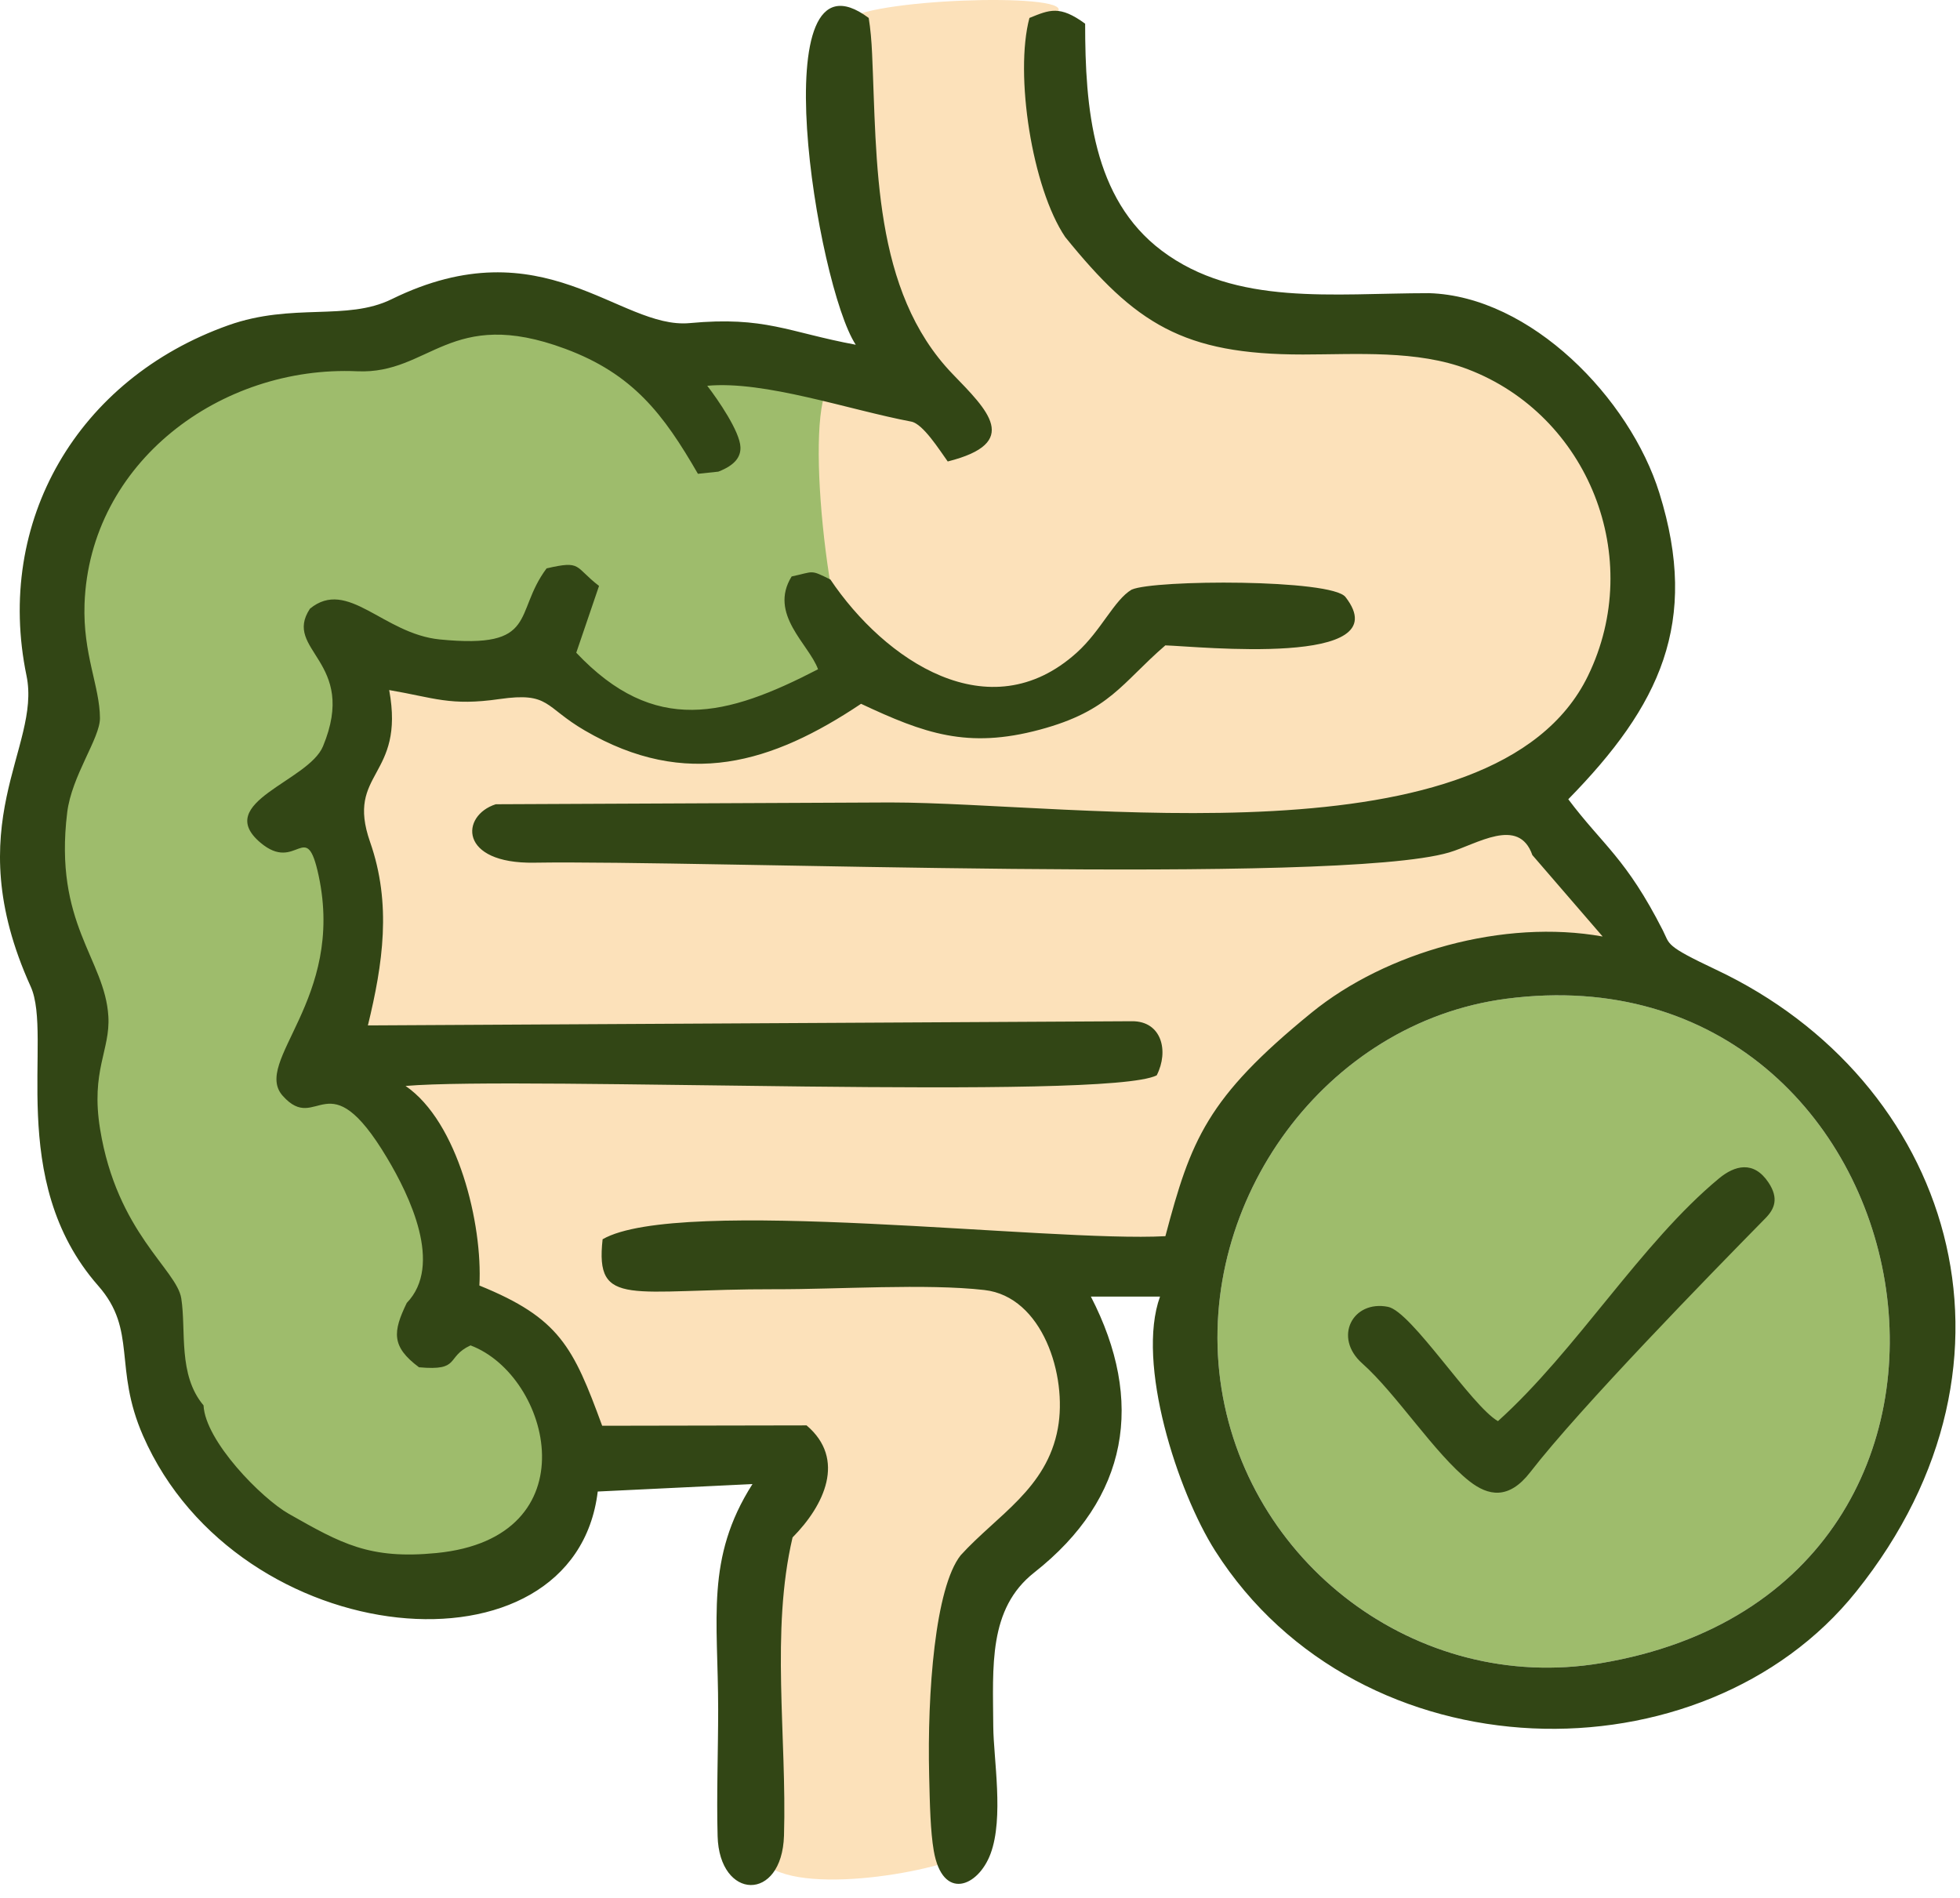 <svg width="95" height="92" viewBox="0 0 95 92" fill="none" xmlns="http://www.w3.org/2000/svg">
<path fill-rule="evenodd" clip-rule="evenodd" d="M73.017 48.408C64.225 49.557 57.999 58.226 59.145 66.895C60.314 75.723 68.663 82.101 77.575 80.618C99.659 76.943 93.768 45.699 73.017 48.408Z" fill="#9EBC6C"/>
<path fill-rule="evenodd" clip-rule="evenodd" d="M8.801 69.186C8.882 70.912 12.668 74.016 14.002 74.772C16.535 76.205 18.885 76.581 22.142 76.261C29.662 75.52 27.581 65.828 23.664 64.351C22.444 64.922 23.502 65.314 21.454 65.128C20.105 64.12 21.25 62.912 21.929 61.519C23.7 59.683 20.015 56.372 18.918 54.536C16.023 49.695 16.451 53.965 14.755 52.069C13.266 50.403 17.713 48.454 16.43 42.452C15.814 39.575 17.429 42.356 15.643 40.837C13.359 38.89 15.688 38.612 16.394 36.911C18.113 32.766 16.49 34.001 17.835 31.968C22.656 33.134 22.483 30.182 29.417 33.75C32.07 35.116 32.614 35.116 36.298 34.641C43.771 30.777 35.395 36.1 40.428 33.346C40.443 32.276 40.939 19.608 40.275 18.439C24.671 13.896 34.28 17.59 27.112 15.828C21.526 13.753 20.371 17.123 16.849 16.965C10.234 16.672 3.401 21.465 3.158 28.337C3.072 30.777 3.771 33.262 3.78 34.805C3.786 35.786 1.675 37.596 1.457 39.384C0.793 44.778 3.688 46.48 3.852 49.264C3.951 50.9 3.326 52.96 3.786 55.792C4.603 60.81 6.926 62.344 7.148 63.753C7.393 65.317 7.551 67.703 8.801 69.186Z" fill="#9EBC6C"/>
<path fill-rule="evenodd" clip-rule="evenodd" d="M19.331 54.153C21.337 57.682 22.479 58.908 22.24 63.307C26.125 64.883 27.145 66.288 28.544 70.107C31.848 70.101 34.51 70.307 37.811 70.301C39.74 71.934 38.867 71.883 37.333 73.438C38.221 74.021 35.766 86.548 36.821 90.056C38.104 92.015 45.26 90.798 46.965 89.838C45.852 72.831 50.607 78.026 52.21 69.231C52.479 67.763 50.508 64.605 51.75 61.596C52.524 59.721 56.72 62.221 57.7 60.119C59.522 56.217 62.249 46.656 79.402 46.291C76.519 44.049 77.59 41.459 74.064 38.779C71.035 36.474 79.384 36.127 79.713 30.358C80.2 21.785 73.882 17.015 73.421 16.878C50.921 17.105 48.526 5.314 51.295 0.532C51.818 -0.377 41.872 -0.063 40.954 1.032C38.469 3.998 43.2 13.484 43.897 17.652C44.235 19.686 40.996 18.421 40.538 18.439C38.891 18.508 39.875 29.12 41.376 32.894C34.994 37.251 29.722 35.077 26.056 32.32C24.591 32.628 20.359 32.254 17.835 31.967C16.911 32.518 17.835 34.943 17.629 36.223C17.315 38.208 16.104 40.711 16.561 43.175C16.929 45.161 15.996 49.165 16.72 50.816C17.838 53.364 19.573 54.156 19.331 54.153Z" fill="#FCE1BA"/>
<path fill-rule="evenodd" clip-rule="evenodd" d="M73.017 48.409C93.768 45.699 99.659 76.943 77.575 80.618C68.663 82.102 60.314 75.723 59.145 66.895C58 58.226 64.226 49.557 73.017 48.409ZM49.896 0.87C49.169 3.597 50.021 9.106 51.63 11.489C55.024 15.682 57.339 17.186 63.152 17.183C65.751 17.18 68.693 16.959 71.145 17.898C76.977 20.125 79.755 27.027 76.968 32.76C72.452 42.045 52.058 38.899 43.146 38.896L24.029 38.983C22.321 39.53 22.219 41.877 25.901 41.815C33.948 41.683 64.794 42.915 70.233 41.321C71.567 40.93 73.612 39.554 74.273 41.447L77.68 45.394C72.895 44.533 67.186 46.139 63.571 49.084C58.493 53.22 57.721 55.254 56.486 59.919C50.879 60.227 32.892 57.948 29.208 60.068C28.834 63.441 30.557 62.475 37.587 62.49C40.572 62.499 44.902 62.206 47.716 62.529C50.535 62.849 51.741 66.683 51.274 69.231C50.742 72.161 48.332 73.438 46.561 75.388C45.326 76.955 44.938 82.045 45.036 86.07C45.069 87.481 45.096 88.761 45.26 89.715C45.685 92.152 47.408 91.474 48.012 89.853C48.663 88.109 48.155 85.25 48.143 83.686C48.128 80.78 47.892 77.981 50.129 76.222C54.722 72.607 55.488 67.912 52.874 62.846H56.226C55.054 66.073 57.073 72.293 58.897 75.167C65.921 86.204 82.539 86.426 89.967 77.149C99.013 65.858 94.498 52.338 83.173 47C80.673 45.819 80.948 45.789 80.598 45.098C78.81 41.587 77.7 40.983 76.014 38.741C80.449 34.21 82.389 30.185 80.428 23.896C78.995 19.3 74.196 14.36 69.27 14.21C64.611 14.21 59.904 14.85 56.316 12.156C52.955 9.632 52.596 5.236 52.596 1.148C51.367 0.248 50.873 0.472 49.896 0.87ZM38 88.974C38.14 84.177 37.348 79.069 38.415 74.521C39.953 72.969 41.023 70.726 39.094 69.09L29.187 69.108C27.785 65.289 27.121 63.887 23.236 62.311C23.398 59.344 22.204 54.38 19.657 52.637C25.294 52.153 53.61 53.367 56.065 52.123C56.669 50.941 56.301 49.491 54.869 49.5L17.832 49.703C18.556 46.725 18.993 43.821 17.937 40.81C16.741 37.392 19.645 37.709 18.864 33.448C21.038 33.818 21.813 34.231 24.211 33.884C26.66 33.534 26.367 34.258 28.347 35.409C33.266 38.277 37.432 36.991 41.735 34.114C44.791 35.547 46.89 36.312 50.401 35.367C53.798 34.455 54.366 33.107 56.483 31.282C58.029 31.327 67.88 32.368 65.215 28.938C64.534 28.062 55.957 28.092 54.851 28.579C54.001 29.082 53.376 30.565 52.189 31.635C47.94 35.466 42.865 31.985 40.248 28.089C39.247 27.595 39.48 27.706 38.37 27.942C37.237 29.772 39.214 31.226 39.65 32.44C35.216 34.733 31.735 35.66 27.931 31.638L29.035 28.4C27.826 27.473 28.218 27.15 26.493 27.55C24.86 29.733 26.149 31.471 21.319 30.995C18.568 30.723 16.855 28.005 15.024 29.503C13.679 31.54 17.375 32.027 15.655 36.175C14.95 37.876 10.329 38.89 12.614 40.837C14.399 42.356 14.833 39.575 15.446 42.452C16.729 48.453 12.213 51.453 13.706 53.118C15.398 55.014 15.862 51.276 18.756 56.118C19.854 57.954 21.487 61.321 19.716 63.154C19.038 64.551 18.96 65.269 20.308 66.273C22.354 66.459 21.582 65.783 22.805 65.212C26.72 66.686 28.682 74.539 21.158 75.277C17.904 75.597 16.535 74.814 14.002 73.379C12.668 72.622 9.947 69.847 9.866 68.121C8.616 66.638 9.032 64.497 8.786 62.933C8.562 61.525 5.667 59.745 4.851 54.727C4.391 51.895 5.35 50.9 5.252 49.264C5.087 46.48 2.596 44.778 3.257 39.383C3.475 37.595 4.851 35.786 4.845 34.805C4.836 33.262 4.014 31.719 4.097 29.279C4.343 22.407 10.703 17.7 17.318 17.996C20.841 18.152 21.807 14.829 27.393 16.905C30.679 18.125 32.157 20.069 33.828 22.966L34.818 22.861C35.637 22.544 35.906 22.138 35.889 21.674C35.862 20.915 34.8 19.375 34.28 18.699C37.079 18.442 41.134 19.862 44.169 20.436C44.74 20.544 45.533 21.809 45.936 22.368C49.534 21.462 47.859 19.877 46.172 18.128C42.285 14.094 42.509 7.814 42.27 2.605C42.243 1.988 42.192 1.399 42.106 0.87C36.866 -3.041 39.585 13.839 41.478 16.71C38.182 16.097 37.094 15.32 33.427 15.661C30.024 15.975 26.343 10.888 18.981 14.503C16.798 15.574 14.187 14.659 11.071 15.765C3.766 18.361 -0.266 25.269 1.286 32.757C2.01 36.261 -2.093 39.916 1.487 47.819C2.587 50.245 0.237 57.173 4.761 62.323C6.666 64.491 5.482 66.279 6.935 69.596C11.565 80.164 27.85 81.611 28.972 72.296L36.472 71.934C34.181 75.526 34.809 78.468 34.809 82.858C34.809 84.865 34.728 87.012 34.782 88.997C34.863 92.107 37.901 92.221 38 88.974ZM72.605 68.884C71.316 68.148 68.415 63.567 67.273 63.343C65.562 63.005 64.608 64.826 66.026 66.085C67.677 67.55 69.543 70.472 71.22 71.794C72.132 72.511 73.128 72.706 74.169 71.36C76.585 68.235 82.913 61.752 85.565 59.054C86.014 58.6 86.229 58.086 85.715 57.314C84.997 56.24 84.076 56.492 83.322 57.117C79.537 60.251 76.415 65.454 72.605 68.884Z" fill="#324615"/>
</svg>
